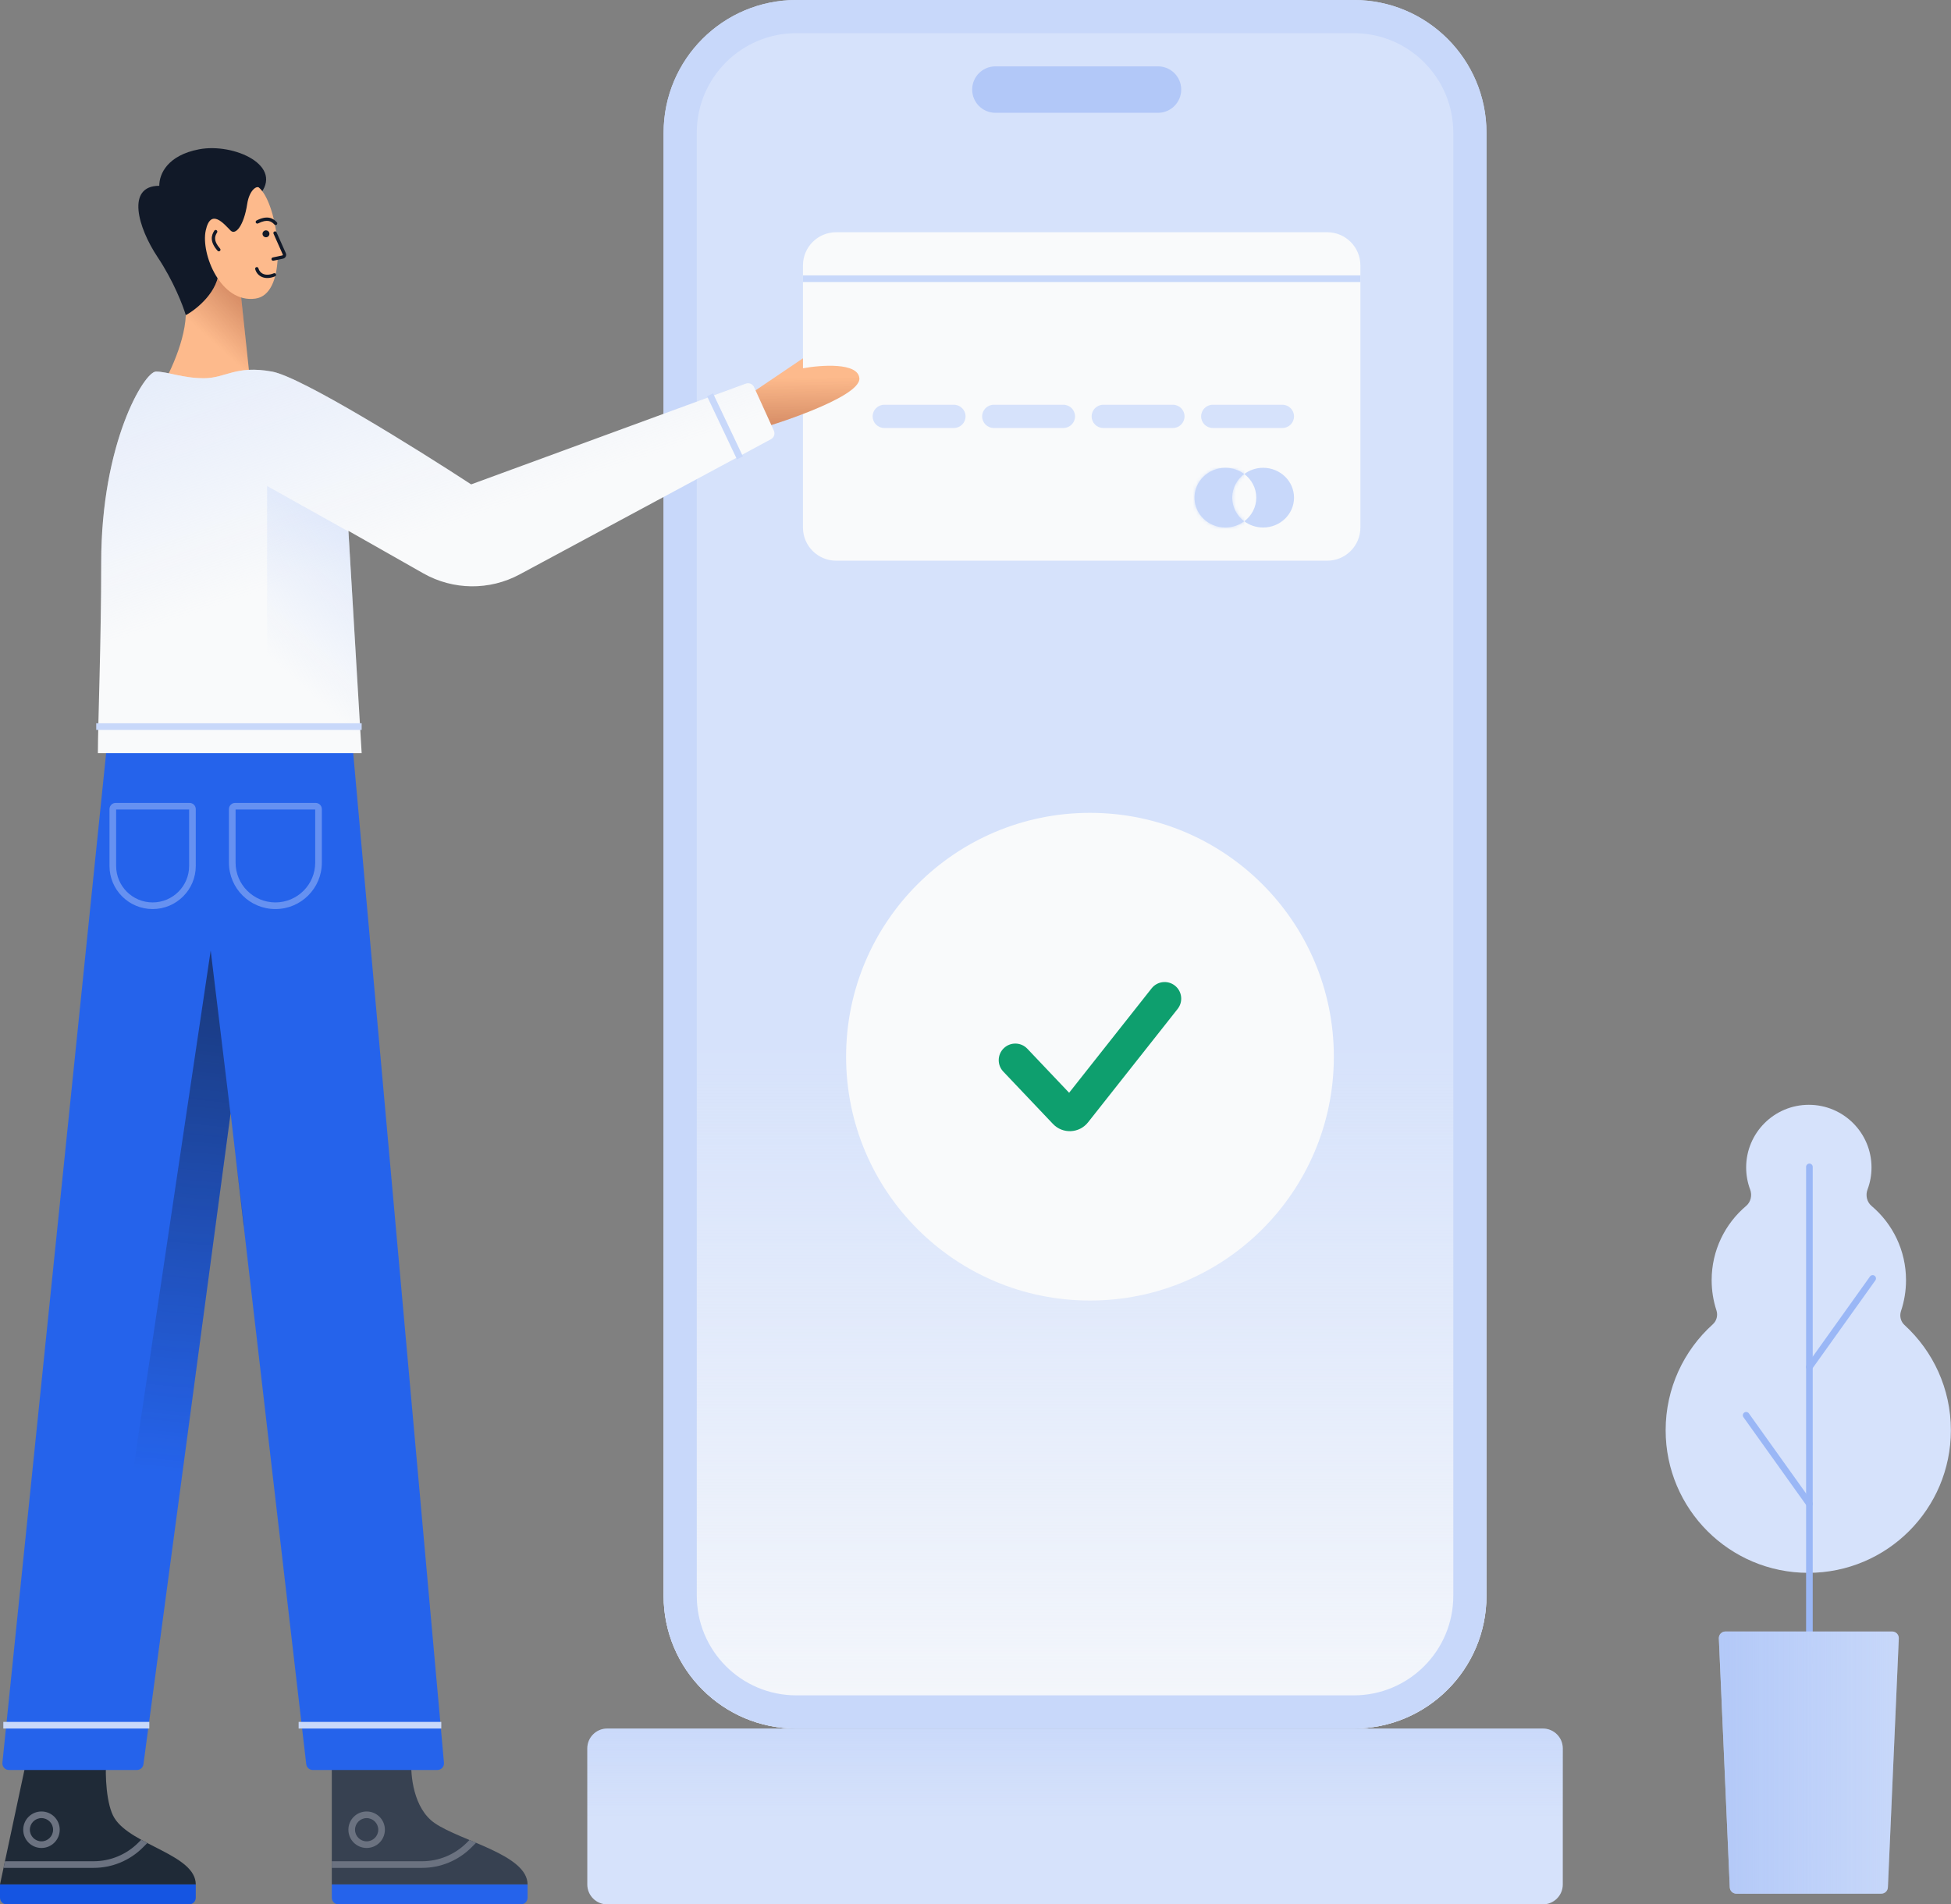 <svg class="w-auto max-w-[16rem] h-40 text-gray-800 dark:text-white" aria-hidden="true" width="588" height="574" viewBox="0 0 588 574" fill="none" xmlns="http://www.w3.org/2000/svg">
<rect x="0" y="0" width="588" height="574" fill="#808080" stroke="none"/>
<path d="M200 40C200 17.909 217.909 0 240 0H408C430.091 0 448 17.909 448 40V481C448 503.091 430.091 521 408 521H240C217.909 521 200 503.091 200 481V40Z" fill="#d6e2fb"/>
<path d="M200 40C200 17.909 217.909 0 240 0H408C430.091 0 448 17.909 448 40V481C448 503.091 430.091 521 408 521H240C217.909 521 200 503.091 200 481V40Z" fill="url(#paint0_linear_182_7956)"/>
<path fill-rule="evenodd" clip-rule="evenodd" d="M408 10H240C223.431 10 210 23.431 210 40V481C210 497.569 223.431 511 240 511H408C424.569 511 438 497.569 438 481V40C438 23.431 424.569 10 408 10ZM240 0C217.909 0 200 17.909 200 40V481C200 503.091 217.909 521 240 521H408C430.091 521 448 503.091 448 481V40C448 17.909 430.091 0 408 0H240Z" fill="#c8d8fa"/>
<path d="M293 27C293 23.134 296.134 20 300 20H349C352.866 20 356 23.134 356 27C356 30.866 352.866 34 349 34H300C296.134 34 293 30.866 293 27Z" fill="#2563eb" fill-opacity="0.2"/>
<path d="M242 80C242 74.477 246.477 70 252 70H400C405.523 70 410 74.477 410 80V159C410 164.523 405.523 169 400 169H252C246.477 169 242 164.523 242 159V80Z" fill="#F9FAFB"/>
<path fill-rule="evenodd" clip-rule="evenodd" d="M410 85H242V83H410V85Z" fill="#c8d8fa"/>
<path d="M263 125.5C263 123.567 264.567 122 266.5 122H287.5C289.433 122 291 123.567 291 125.5C291 127.433 289.433 129 287.5 129H266.5C264.567 129 263 127.433 263 125.5Z" fill="#d6e2fb"/>
<path d="M296 125.5C296 123.567 297.567 122 299.5 122H320.5C322.433 122 324 123.567 324 125.5C324 127.433 322.433 129 320.5 129H299.5C297.567 129 296 127.433 296 125.5Z" fill="#d6e2fb"/>
<path d="M329 125.5C329 123.567 330.567 122 332.5 122H353.5C355.433 122 357 123.567 357 125.5C357 127.433 355.433 129 353.5 129H332.5C330.567 129 329 127.433 329 125.5Z" fill="#d6e2fb"/>
<path d="M362 125.5C362 123.567 363.567 122 365.5 122H386.5C388.433 122 390 123.567 390 125.5C390 127.433 388.433 129 386.5 129H365.5C363.567 129 362 127.433 362 125.5Z" fill="#d6e2fb"/>
<mask id="mask0_182_7956" style="mask-type:alpha" maskUnits="userSpaceOnUse" x="360" y="141" width="30" height="18">
<path fill-rule="evenodd" clip-rule="evenodd" d="M375 157.124C377.202 155.478 378.621 152.899 378.621 150C378.621 147.101 377.202 144.522 375 142.876C376.573 141.7 378.547 141 380.69 141C385.832 141 390 145.029 390 150C390 154.971 385.832 159 380.69 159C378.547 159 376.573 158.3 375 157.124ZM375 157.124C373.427 158.3 371.453 159 369.31 159C364.168 159 360 154.971 360 150C360 145.029 364.168 141 369.31 141C371.453 141 373.427 141.7 375 142.876C372.798 144.522 371.379 147.101 371.379 150C371.379 152.899 372.798 155.478 375 157.124Z" fill="#c8d8fa"/>
</mask>
<g mask="url(#mask0_182_7956)">
<path d="M355 141H375V166H355V141Z" fill="#d6e2fb"/>
</g>
<path fill-rule="evenodd" clip-rule="evenodd" d="M375 157.124C377.202 155.478 378.621 152.899 378.621 150C378.621 147.101 377.202 144.522 375 142.876C376.573 141.7 378.547 141 380.69 141C385.832 141 390 145.029 390 150C390 154.971 385.832 159 380.69 159C378.547 159 376.573 158.3 375 157.124ZM375 157.124C373.427 158.3 371.453 159 369.31 159C364.168 159 360 154.971 360 150C360 145.029 364.168 141 369.31 141C371.453 141 373.427 141.7 375 142.876C372.798 144.522 371.379 147.101 371.379 150C371.379 152.899 372.798 155.478 375 157.124Z" fill="#c8d8fa"/>
<path d="M177 527C177 523.686 179.686 521 183 521H465C468.314 521 471 523.686 471 527V568C471 571.314 468.314 574 465 574H183C179.686 574 177 571.314 177 568V527Z" fill="#d6e2fb"/>
<path d="M177 527C177 523.686 179.686 521 183 521H465C468.314 521 471 523.686 471 527V568C471 571.314 468.314 574 465 574H183C179.686 574 177 571.314 177 568V527Z" fill="url(#paint1_linear_182_7956)"/>
<path fill-rule="evenodd" clip-rule="evenodd" d="M526.263 351.891C526.263 354.233 526.689 356.476 527.469 358.546C528.117 360.268 527.673 362.285 526.267 363.472C519.905 368.844 515.864 376.88 515.864 385.859C515.864 389.037 516.37 392.096 517.306 394.961C517.792 396.448 517.383 398.105 516.22 399.152C507.489 407.019 502 418.415 502 431.093C502 454.83 521.243 474.074 544.98 474.074C568.718 474.074 587.961 454.83 587.961 431.093C587.961 418.533 582.574 407.232 573.984 399.373C572.83 398.317 572.433 396.657 572.931 395.174C573.911 392.248 574.443 389.116 574.443 385.859C574.443 376.88 570.402 368.844 564.04 363.472C562.634 362.285 562.19 360.268 562.838 358.546C563.618 356.476 564.044 354.233 564.044 351.891C564.044 341.458 555.587 333 545.154 333C534.721 333 526.263 341.458 526.263 351.891Z" fill="#d6e2fb"/>
<path fill-rule="evenodd" clip-rule="evenodd" d="M545.327 350.717C544.775 350.717 544.327 351.165 544.327 351.717L544.327 517.747C544.327 518.3 544.775 518.747 545.327 518.747C545.879 518.747 546.327 518.3 546.327 517.747L546.327 351.717C546.327 351.165 545.879 350.717 545.327 350.717Z" fill="#9ab7f6"/>
<path fill-rule="evenodd" clip-rule="evenodd" d="M525.681 425.774C525.232 426.095 525.128 426.719 525.449 427.169L544.513 453.858C544.834 454.308 545.458 454.412 545.908 454.091C546.357 453.77 546.461 453.145 546.14 452.696L527.076 426.006C526.755 425.557 526.131 425.453 525.681 425.774Z" fill="#9ab7f6"/>
<path fill-rule="evenodd" clip-rule="evenodd" d="M564.972 384.526C565.421 384.847 565.525 385.471 565.204 385.921L546.14 412.61C545.819 413.06 545.195 413.164 544.745 412.843C544.296 412.522 544.192 411.897 544.513 411.448L563.577 384.758C563.898 384.309 564.523 384.205 564.972 384.526Z" fill="#9ab7f6"/>
<path d="M572.271 493.839C572.321 492.701 571.412 491.751 570.273 491.751H520.034C518.895 491.751 517.986 492.701 518.036 493.839L521.326 568.868C521.373 569.937 522.254 570.78 523.324 570.78H566.983C568.053 570.78 568.934 569.937 568.981 568.868L572.271 493.839Z" fill="#d6e2fb"/>
<path d="M572.271 493.839C572.321 492.701 571.412 491.751 570.273 491.751H520.034C518.895 491.751 517.986 492.701 518.036 493.839L521.326 568.868C521.373 569.937 522.254 570.78 523.324 570.78H566.983C568.053 570.78 568.934 569.937 568.981 568.868L572.271 493.839Z" fill="url(#paint2_linear_182_7956)"/>
<path d="M255 318.5C255 277.907 287.907 245 328.5 245C369.093 245 402 277.907 402 318.5C402 359.093 369.093 392 328.5 392C287.907 392 255 359.093 255 318.5Z" fill="#F9FAFB"/>
<path fill-rule="evenodd" clip-rule="evenodd" d="M354.1 297.077C356.266 298.789 356.635 301.933 354.923 304.1L327.915 338.288C325.272 341.633 320.278 341.859 317.344 338.767L302.373 322.987C300.472 320.984 300.555 317.819 302.559 315.918C304.562 314.018 307.727 314.101 309.627 316.104L322.215 329.372L347.077 297.901C348.788 295.734 351.933 295.365 354.1 297.077Z" fill="#0E9F6E"/>
<path d="M8 530.5L0 568H59C59 559 39.645 556.233 34.5 548C32 544 31.667 535 32 530.5H8Z" fill="#1F2A37"/>
<path fill-rule="evenodd" clip-rule="evenodd" d="M12.5 555C14.433 555 16 553.433 16 551.5C16 549.567 14.433 548 12.5 548C10.567 548 9 549.567 9 551.5C9 553.433 10.567 555 12.5 555ZM12.5 557C15.538 557 18 554.538 18 551.5C18 548.462 15.538 546 12.5 546C9.462 546 7 548.462 7 551.5C7 554.538 9.462 557 12.5 557Z" fill="#6B7280"/>
<path fill-rule="evenodd" clip-rule="evenodd" d="M42.558 554.527L41.651 555.435C38.087 558.998 33.255 561 28.215 561H1.493L1.066 563H28.215C33.785 563 39.126 560.788 43.065 556.849L44.4 555.514C43.779 555.189 43.163 554.861 42.558 554.527Z" fill="#6B7280"/>
<path d="M0 568H59V572C59 573.105 58.105 574 57 574H2C0.895 574 0 573.105 0 572V568Z" fill="#1555e2"/>
<path d="M100 530.5V568H159C159 559 139 555 131 549.5C124.6 545.1 123.667 535 124 530.5H100Z" fill="#374151"/>
<path d="M100 568H159V572C159 573.105 158.105 574 157 574H102C100.895 574 100 573.105 100 572V568Z" fill="#2563eb"/>
<path fill-rule="evenodd" clip-rule="evenodd" d="M110.5 555C112.433 555 114 553.433 114 551.5C114 549.567 112.433 548 110.5 548C108.567 548 107 549.567 107 551.5C107 553.433 108.567 555 110.5 555ZM110.5 557C113.538 557 116 554.538 116 551.5C116 548.462 113.538 546 110.5 546C107.462 546 105 548.462 105 551.5C105 554.538 107.462 557 110.5 557Z" fill="#6B7280"/>
<path fill-rule="evenodd" clip-rule="evenodd" d="M141.484 554.602L140.651 555.435C137.088 558.998 132.255 561 127.216 561H100V563H127.216C132.785 563 138.127 560.788 142.065 556.849L143.475 555.44C142.853 555.177 142.232 554.916 141.614 554.657C141.571 554.638 141.527 554.62 141.484 554.602Z" fill="#6B7280"/>
<path d="M92.294 531.731L69.5 335.5L43.232 531.765C43.099 532.758 42.252 533.5 41.25 533.5H2.716C1.531 533.5 0.605 532.475 0.726 531.296L32.5 222H106L133.804 531.321C133.909 532.491 132.987 533.5 131.812 533.5H94.281C93.266 533.5 92.412 532.739 92.294 531.731Z" fill="#2563eb"/>
<path fill-rule="evenodd" clip-rule="evenodd" d="M26.671 533.5L63.5 286.5L69.468 335.738L43.232 531.765C43.099 532.758 42.252 533.5 41.25 533.5H26.671ZM70.895 347.509L73.466 369.641L73.5 369L70.895 347.509Z" fill="url(#paint3_linear_182_7956)"/>
<path fill-rule="evenodd" clip-rule="evenodd" d="M71 244V260C71 266.627 76.373 272 83 272C89.627 272 95 266.627 95 260V244H71ZM70.882 242C69.843 242 69 242.843 69 243.882V260C69 267.732 75.268 274 83 274C90.732 274 97 267.732 97 260V243.882C97 242.843 96.157 242 95.118 242H70.882Z" fill="#c8d8fa" fill-opacity="0.4"/>
<path fill-rule="evenodd" clip-rule="evenodd" d="M35 244V261C35 267.075 39.925 272 46 272C52.075 272 57 267.075 57 261V244H35ZM34.882 242C33.843 242 33 242.843 33 243.882V261C33 268.18 38.82 274 46 274C53.18 274 59 268.18 59 261V243.882C59 242.843 58.157 242 57.118 242H34.882Z" fill="#c8d8fa" fill-opacity="0.4"/>
<path fill-rule="evenodd" clip-rule="evenodd" d="M45 521L1 521L1 519L45 519L45 521Z" fill="#c8d8fa"/>
<path fill-rule="evenodd" clip-rule="evenodd" d="M133 521L90 521L90 519L133 519L133 521Z" fill="#c8d8fa"/>
<path d="M47.5 77.5C52.3 84.7 55.167 92.166 56 95L68 92.5L78 59C86 50 70.5 43 60 45C50.569 46.796 48 52.333 48 56C38 56 41.5 68.5 47.5 77.5Z" fill="#111928"/>
<path d="M75.5 116L72.5 88C70.333 82.834 66 74.2 66 81C66 87.8 59.333 93.167 56 95C55.6 104.2 49.833 115.167 47 119.5L75.5 116Z" fill="#FDBA8C"/>
<path d="M75.5 116L72.5 88C70.333 82.834 66 74.2 66 81C66 87.8 59.333 93.167 56 95C55.6 104.2 49.833 115.167 47 119.5L75.5 116Z" fill="url(#paint4_linear_182_7956)"/>
<path d="M62 69.5C60.5 76.5 66.5 91.5 77 90C81.509 89.356 83.436 84.009 83.692 77.722C83.725 76.931 85.519 77.813 85.5 77C85.474 75.856 83.61 73.012 83.491 71.86C82.802 65.178 80.644 58.703 78 56.5C77.166 56 75.115 57.5 74.5 61.5C73.5 68 71 71 69.5 69.5C67.596 67.596 63.5 62.5 62 69.5Z" fill="#FDBA8C"/>
<path d="M79.134 70.302C79.039 70.868 79.42 71.404 79.986 71.5C80.553 71.596 81.089 71.215 81.185 70.648C81.281 70.082 80.899 69.545 80.333 69.45C79.767 69.354 79.23 69.735 79.134 70.302Z" fill="#111928"/>
<path fill-rule="evenodd" clip-rule="evenodd" d="M80.956 66.613C81.679 66.745 82.216 67.15 82.7 67.676C82.887 67.879 83.203 67.892 83.406 67.705C83.609 67.518 83.622 67.201 83.435 66.998C82.876 66.391 82.157 65.816 81.135 65.629C80.118 65.445 78.886 65.661 77.327 66.452C77.081 66.577 76.983 66.878 77.108 67.125C77.233 67.371 77.534 67.469 77.78 67.344C79.224 66.611 80.228 66.481 80.956 66.613Z" fill="#111928"/>
<path fill-rule="evenodd" clip-rule="evenodd" d="M82.689 69.775C82.437 69.887 82.323 70.182 82.436 70.435L85.231 76.72C85.281 76.832 85.215 76.962 85.095 76.988L82.212 77.601C81.942 77.658 81.769 77.924 81.827 78.194C81.884 78.464 82.15 78.636 82.42 78.579L85.303 77.966C86.045 77.808 86.453 77.007 86.145 76.314L83.349 70.028C83.237 69.776 82.941 69.662 82.689 69.775Z" fill="#111928"/>
<path fill-rule="evenodd" clip-rule="evenodd" d="M79.376 82.579C78.614 82.266 78.091 81.643 77.88 80.868C77.808 80.602 77.533 80.445 77.266 80.517C77 80.59 76.843 80.865 76.915 81.131C77.204 82.19 77.932 83.067 78.996 83.504C80.058 83.94 81.399 83.917 82.893 83.295C83.148 83.189 83.269 82.897 83.163 82.641C83.057 82.386 82.764 82.266 82.509 82.372C81.2 82.916 80.14 82.893 79.376 82.579Z" fill="#111928"/>
<path fill-rule="evenodd" clip-rule="evenodd" d="M64.829 72.04C64.775 71.307 65.033 70.686 65.421 70.087C65.571 69.855 65.504 69.545 65.272 69.395C65.04 69.245 64.731 69.312 64.581 69.544C64.133 70.237 63.755 71.077 63.831 72.114C63.907 73.145 64.424 74.283 65.581 75.594C65.763 75.801 66.079 75.821 66.286 75.638C66.493 75.456 66.513 75.14 66.331 74.933C65.26 73.719 64.883 72.779 64.829 72.04Z" fill="#111928"/>
<path d="M259 114C259.5 120 230 129 229.5 129L223.5 120.5L242 108V111C247.5 110 258.6 109.2 259 114Z" fill="#FDBA8C"/>
<path d="M259 114C259.5 120 230 129 229.5 129L223.5 120.5L242 108V111C247.5 110 258.6 109.2 259 114Z" fill="url(#paint5_linear_182_7956)"/>
<path d="M109 227H29.5C29.5 218.5 30.5 193.5 30.5 169.5C30.5 133.486 43.5 112 47 112C50.5 112 55 114 61.5 114C68 114 71 110 82 112C90.8 113.6 125.667 135.333 142 146L224.758 115.639C225.741 115.279 226.835 115.736 227.268 116.689L233.226 129.797C233.662 130.756 233.28 131.887 232.353 132.386L156.602 173.143C147.515 178.033 136.553 177.909 127.579 172.815L105 160L109 227Z" fill="#F9FAFB"/>
<path d="M109 227H29.5C29.5 218.5 30.5 193.5 30.5 169.5C30.5 133.486 43.5 112 47 112C50.5 112 55 114 61.5 114C68 114 71 110 82 112C90.8 113.6 125.667 135.333 142 146L224.758 115.639C225.741 115.279 226.835 115.736 227.268 116.689L233.226 129.797C233.662 130.756 233.28 131.887 232.353 132.386L156.602 173.143C147.515 178.033 136.553 177.909 127.579 172.815L105 160L109 227Z" fill="url(#paint6_linear_182_7956)"/>
<path fill-rule="evenodd" clip-rule="evenodd" d="M80.5 227H109L105.011 160.188L80.5 146.5V227Z" fill="url(#paint7_linear_182_7956)"/>
<path fill-rule="evenodd" clip-rule="evenodd" d="M109 220H29V218H109V220Z" fill="#c8d8fa"/>
<path fill-rule="evenodd" clip-rule="evenodd" d="M222.096 138.428L213.096 119.428L214.903 118.572L223.903 137.572L222.096 138.428Z" fill="#c8d8fa"/>
<defs>
<linearGradient id="paint0_linear_182_7956" x1="396.5" y1="552" x2="396.5" y2="313" gradientUnits="userSpaceOnUse">
<stop stop-color="#F9FAFB"/>
<stop offset="1" stop-color="#F9FAFB" stop-opacity="0"/>
</linearGradient>
<linearGradient id="paint1_linear_182_7956" x1="389" y1="411" x2="389" y2="548" gradientUnits="userSpaceOnUse">
<stop stop-color="#9ab7f6"/>
<stop offset="1" stop-color="#9ab7f6" stop-opacity="0"/>
</linearGradient>
<linearGradient id="paint2_linear_182_7956" x1="452.641" y1="545.369" x2="610.197" y2="545.369" gradientUnits="userSpaceOnUse">
<stop stop-color="#9ab7f6"/>
<stop offset="1" stop-color="#9ab7f6" stop-opacity="0"/>
</linearGradient>
<linearGradient id="paint3_linear_182_7956" x1="212.935" y1="188.375" x2="187.582" y2="456.683" gradientUnits="userSpaceOnUse">
<stop stop-color="#111928"/>
<stop offset="1" stop-color="#111928" stop-opacity="0"/>
</linearGradient>
<linearGradient id="paint4_linear_182_7956" x1="93" y1="59.5" x2="58.3" y2="97.851" gradientUnits="userSpaceOnUse">
<stop stop-color="#7F270F"/>
<stop offset="1" stop-color="#7F270F" stop-opacity="0"/>
</linearGradient>
<linearGradient id="paint5_linear_182_7956" x1="185" y1="161.5" x2="184.521" y2="114.386" gradientUnits="userSpaceOnUse">
<stop stop-color="#7F270F"/>
<stop offset="1" stop-color="#7F270F" stop-opacity="0"/>
</linearGradient>
<linearGradient id="paint6_linear_182_7956" x1="43" y1="-10" x2="105" y2="169" gradientUnits="userSpaceOnUse">
<stop stop-color="#c8d8fa"/>
<stop offset="1" stop-color="#c8d8fa" stop-opacity="0"/>
</linearGradient>
<linearGradient id="paint7_linear_182_7956" x1="173.048" y1="147.063" x2="107.499" y2="221.48" gradientUnits="userSpaceOnUse">
<stop stop-color="#c8d8fa"/>
<stop offset="1" stop-color="#c8d8fa" stop-opacity="0"/>
</linearGradient>
</defs>
</svg>